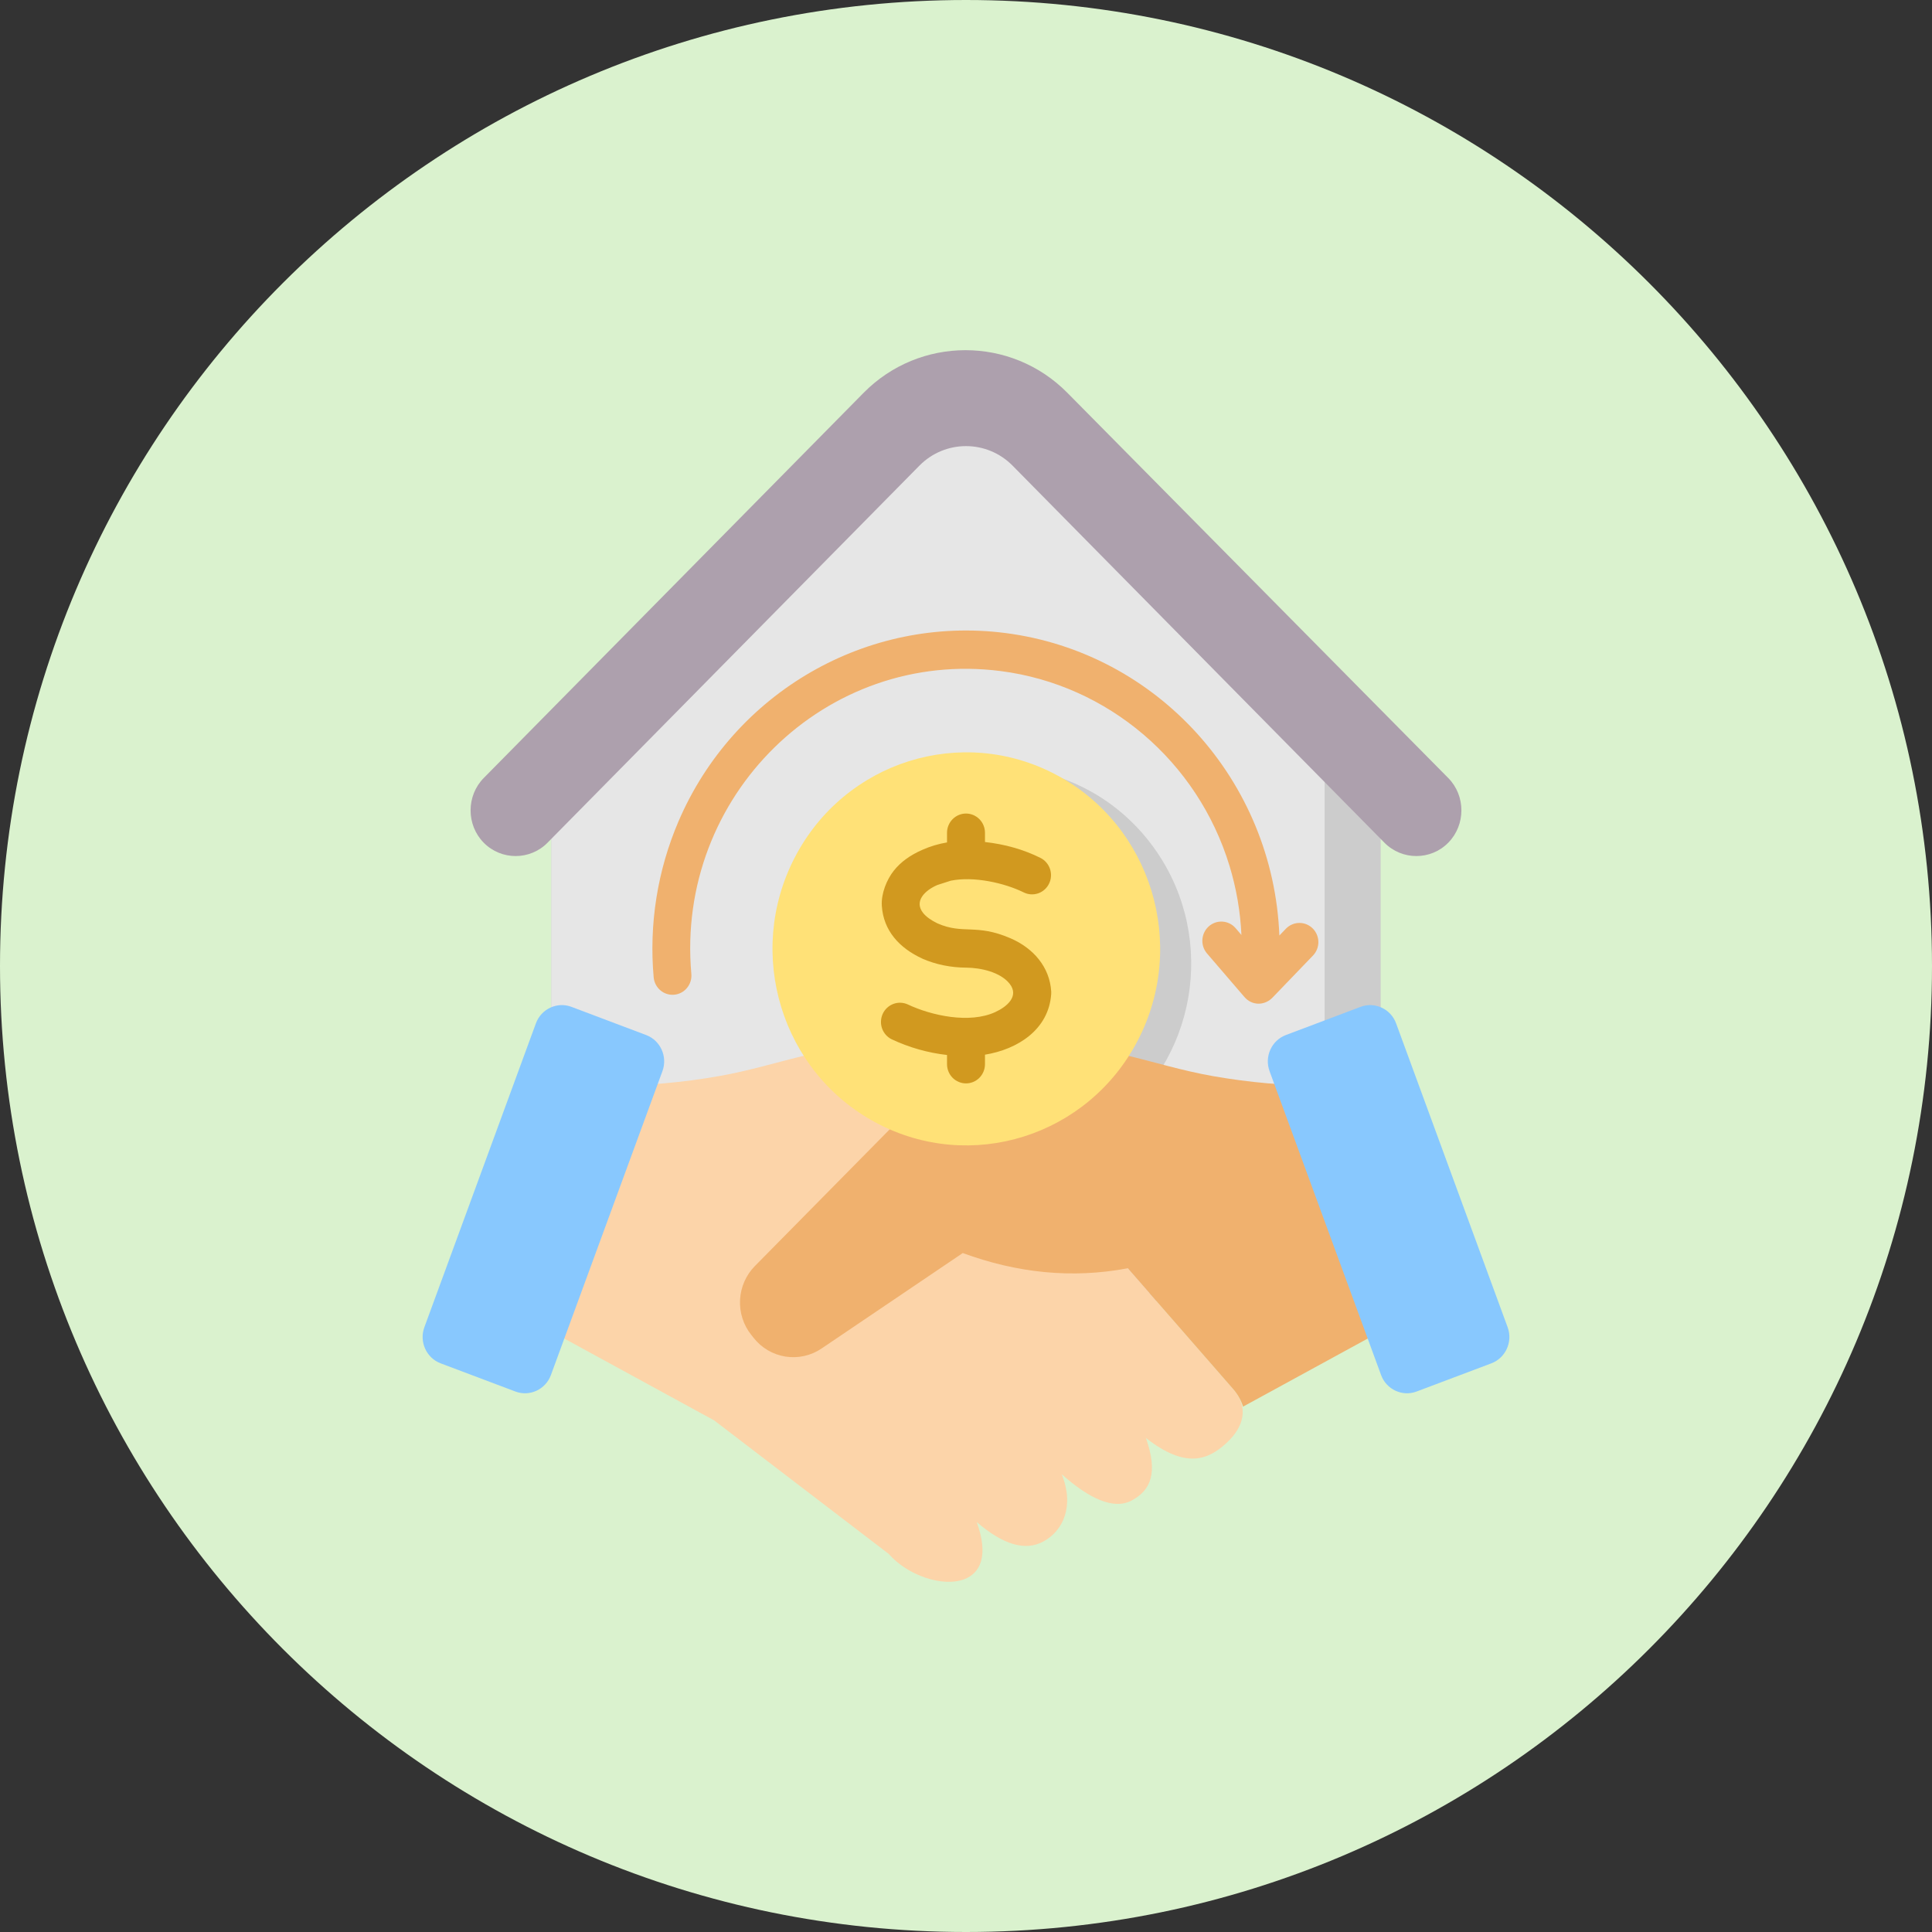 <svg width="80" height="80" viewBox="0 0 80 80" fill="none" xmlns="http://www.w3.org/2000/svg">
<rect x="0" y="0" width="80" height="80" fill="#333333" stroke="none"/>
<g clip-path="url(#clip0_447_11)">
<path d="M80 40C80 17.909 62.091 0 40 0C17.909 0 0 17.909 0 40C0 62.091 17.909 80 40 80C62.091 80 80 62.091 80 40Z" fill="#DAF2CE"/>
<path fill-rule="evenodd" clip-rule="evenodd" d="M57.17 33.199V51.41C57.17 52.763 55.799 53.867 54.118 53.867H25.881C24.201 53.867 22.83 52.763 22.83 51.41V33.199L36.466 19.372L37.358 18.652C38.776 17.509 41.223 17.509 42.641 18.652L43.534 19.372L57.17 33.199Z" fill="#CCCCCC"/>
<path fill-rule="evenodd" clip-rule="evenodd" d="M24.379 53.547C23.455 53.124 22.83 52.324 22.83 51.41V33.199L36.466 19.372L37.358 18.652C38.511 17.722 40.346 17.549 41.753 18.132L42.108 18.429L54.85 32.057V50.992C54.85 52.399 53.479 53.547 51.798 53.547H24.379ZM34.959 44.889C37.675 48.44 42.716 49.087 46.218 46.333C49.72 43.579 50.358 38.468 47.642 34.917C44.926 31.365 39.886 30.719 36.383 33.473C32.881 36.227 32.243 41.338 34.959 44.889Z" fill="#E6E6E6"/>
<path fill-rule="evenodd" clip-rule="evenodd" d="M20.03 34.895C20.756 35.631 21.947 35.631 22.672 34.895L38.07 19.282C39.134 18.203 40.866 18.203 41.929 19.282L57.327 34.895C58.053 35.631 59.244 35.631 59.969 34.895C60.694 34.16 60.696 32.952 59.97 32.217L44.194 16.262C41.869 13.911 38.081 13.913 35.759 16.267L20.03 32.216C19.305 32.952 19.305 34.16 20.03 34.895Z" fill="#ADA0AD"/>
<path fill-rule="evenodd" clip-rule="evenodd" d="M25.224 44.957L21.497 54.406L29.573 58.816L36.797 64.341C37.577 65.235 39.027 65.728 39.919 65.396C40.595 65.144 40.95 64.416 40.444 63.026C41.535 63.959 42.44 64.24 43.198 63.833C44.023 63.392 44.496 62.368 43.964 61.046C45.101 62.057 46.12 62.533 46.865 62.13C47.652 61.705 47.959 60.995 47.45 59.543C49.098 60.834 50.024 60.457 50.794 59.744C51.509 59.081 51.719 58.27 51.064 57.52L46.7 52.516L40.756 44.327C39.536 43.76 38.299 43.431 37.047 43.332C34.371 43.12 32.337 44.108 29.772 44.559C28.263 44.825 26.747 44.959 25.224 44.957Z" fill="#FCD4A9"/>
<path fill-rule="evenodd" clip-rule="evenodd" d="M54.776 44.957L58.504 54.406L51.473 58.245C51.388 57.977 51.248 57.73 51.065 57.52L46.7 52.516C44.379 52.955 42.103 52.707 39.866 51.886L34.022 55.837C33.583 56.135 33.048 56.255 32.526 56.173C32.003 56.091 31.53 55.812 31.201 55.392L31.107 55.273C30.78 54.863 30.616 54.343 30.644 53.817C30.673 53.29 30.893 52.792 31.262 52.42L39.244 44.327C40.464 43.76 41.701 43.432 42.953 43.333C45.629 43.121 47.663 44.108 50.228 44.56C51.737 44.825 53.253 44.959 54.776 44.957Z" fill="#F0B16E"/>
<path fill-rule="evenodd" clip-rule="evenodd" d="M26.758 42.86L23.661 41.691C23.072 41.469 22.41 41.776 22.191 42.374L17.571 54.961C17.352 55.559 17.655 56.229 18.244 56.452L21.342 57.62C21.931 57.843 22.593 57.536 22.812 56.938L27.431 44.351C27.65 43.753 27.348 43.083 26.758 42.86ZM53.242 42.86L56.339 41.691C56.928 41.469 57.59 41.776 57.809 42.374L62.429 54.961C62.648 55.559 62.345 56.229 61.756 56.452L58.658 57.62C58.069 57.843 57.407 57.536 57.188 56.938L52.569 44.351C52.35 43.753 52.653 43.083 53.242 42.86Z" fill="#88C8FE"/>
<path d="M47.114 43.082C49.179 39.105 47.674 34.185 43.752 32.091C39.831 29.997 34.978 31.523 32.913 35.499C30.848 39.476 32.353 44.396 36.275 46.49C40.196 48.584 45.049 47.058 47.114 43.082Z" fill="#FFE177"/>
<path fill-rule="evenodd" clip-rule="evenodd" d="M43.076 35.52C43.169 35.566 43.252 35.629 43.321 35.708C43.39 35.786 43.443 35.877 43.477 35.976C43.511 36.075 43.525 36.18 43.519 36.285C43.513 36.39 43.487 36.492 43.441 36.586C43.396 36.681 43.333 36.765 43.255 36.834C43.178 36.904 43.087 36.957 42.99 36.991C42.892 37.025 42.788 37.039 42.685 37.032C42.582 37.026 42.481 36.998 42.388 36.952C41.59 36.558 40.315 36.274 39.368 36.468L38.812 36.647C38.303 36.866 37.836 37.315 38.224 37.803C38.347 37.958 38.545 38.102 38.818 38.235C39.895 38.706 40.411 38.235 41.84 38.851C42.782 39.257 43.468 40.037 43.529 41.061C43.531 41.094 43.53 41.127 43.528 41.16C43.426 42.641 42.127 43.454 40.786 43.672V44.064C40.786 44.276 40.703 44.478 40.556 44.628C40.408 44.777 40.209 44.861 40 44.861C39.792 44.861 39.592 44.777 39.444 44.628C39.297 44.478 39.214 44.276 39.214 44.064V43.685C38.421 43.595 37.647 43.375 36.923 43.035C36.737 42.944 36.594 42.782 36.524 42.585C36.455 42.388 36.465 42.171 36.552 41.981C36.639 41.791 36.797 41.644 36.99 41.571C37.184 41.497 37.398 41.505 37.586 41.59C38.568 42.054 40.146 42.4 41.214 41.907C41.698 41.684 42.213 41.249 41.805 40.733C41.42 40.248 40.6 40.071 40.005 40.068C39.377 40.064 38.76 39.943 38.198 39.698L38.199 39.697C37.244 39.262 36.578 38.535 36.514 37.504C36.483 37.006 36.712 36.428 37.013 36.05C37.296 35.693 37.694 35.404 38.204 35.185C38.525 35.041 38.863 34.943 39.214 34.883V34.484C39.214 34.273 39.297 34.07 39.444 33.921C39.592 33.771 39.792 33.687 40 33.687C40.209 33.687 40.408 33.771 40.556 33.921C40.703 34.07 40.786 34.273 40.786 34.484V34.866C41.608 34.958 42.365 35.169 43.076 35.52Z" fill="#D1991F"/>
<path fill-rule="evenodd" clip-rule="evenodd" d="M51.405 38.714C51.36 37.742 51.194 36.781 50.911 35.851C49.591 31.52 45.871 28.356 41.433 27.787C34.199 26.86 27.971 32.96 28.627 40.327C28.646 40.536 28.581 40.745 28.448 40.907C28.316 41.069 28.125 41.17 27.918 41.189C27.711 41.208 27.505 41.143 27.346 41.008C27.186 40.873 27.086 40.679 27.067 40.47C26.871 38.264 27.224 36.043 28.095 34.011C30.392 28.654 35.918 25.48 41.629 26.212C47.933 27.021 52.723 32.333 52.976 38.738L53.253 38.449C53.399 38.302 53.596 38.218 53.802 38.217C54.008 38.215 54.206 38.296 54.354 38.442C54.501 38.587 54.586 38.786 54.591 38.995C54.595 39.203 54.518 39.406 54.377 39.557L52.722 41.278C52.377 41.662 51.838 41.644 51.531 41.286L49.969 39.468C49.837 39.307 49.773 39.102 49.789 38.894C49.806 38.686 49.901 38.493 50.056 38.356C50.212 38.219 50.413 38.149 50.618 38.162C50.824 38.174 51.016 38.267 51.154 38.422L51.405 38.714Z" fill="#F0B16E"/>
</g>
<defs>
<clipPath id="clip0_447_11">
<rect width="80" height="80" fill="white"/>
</clipPath>
</defs>
</svg>
